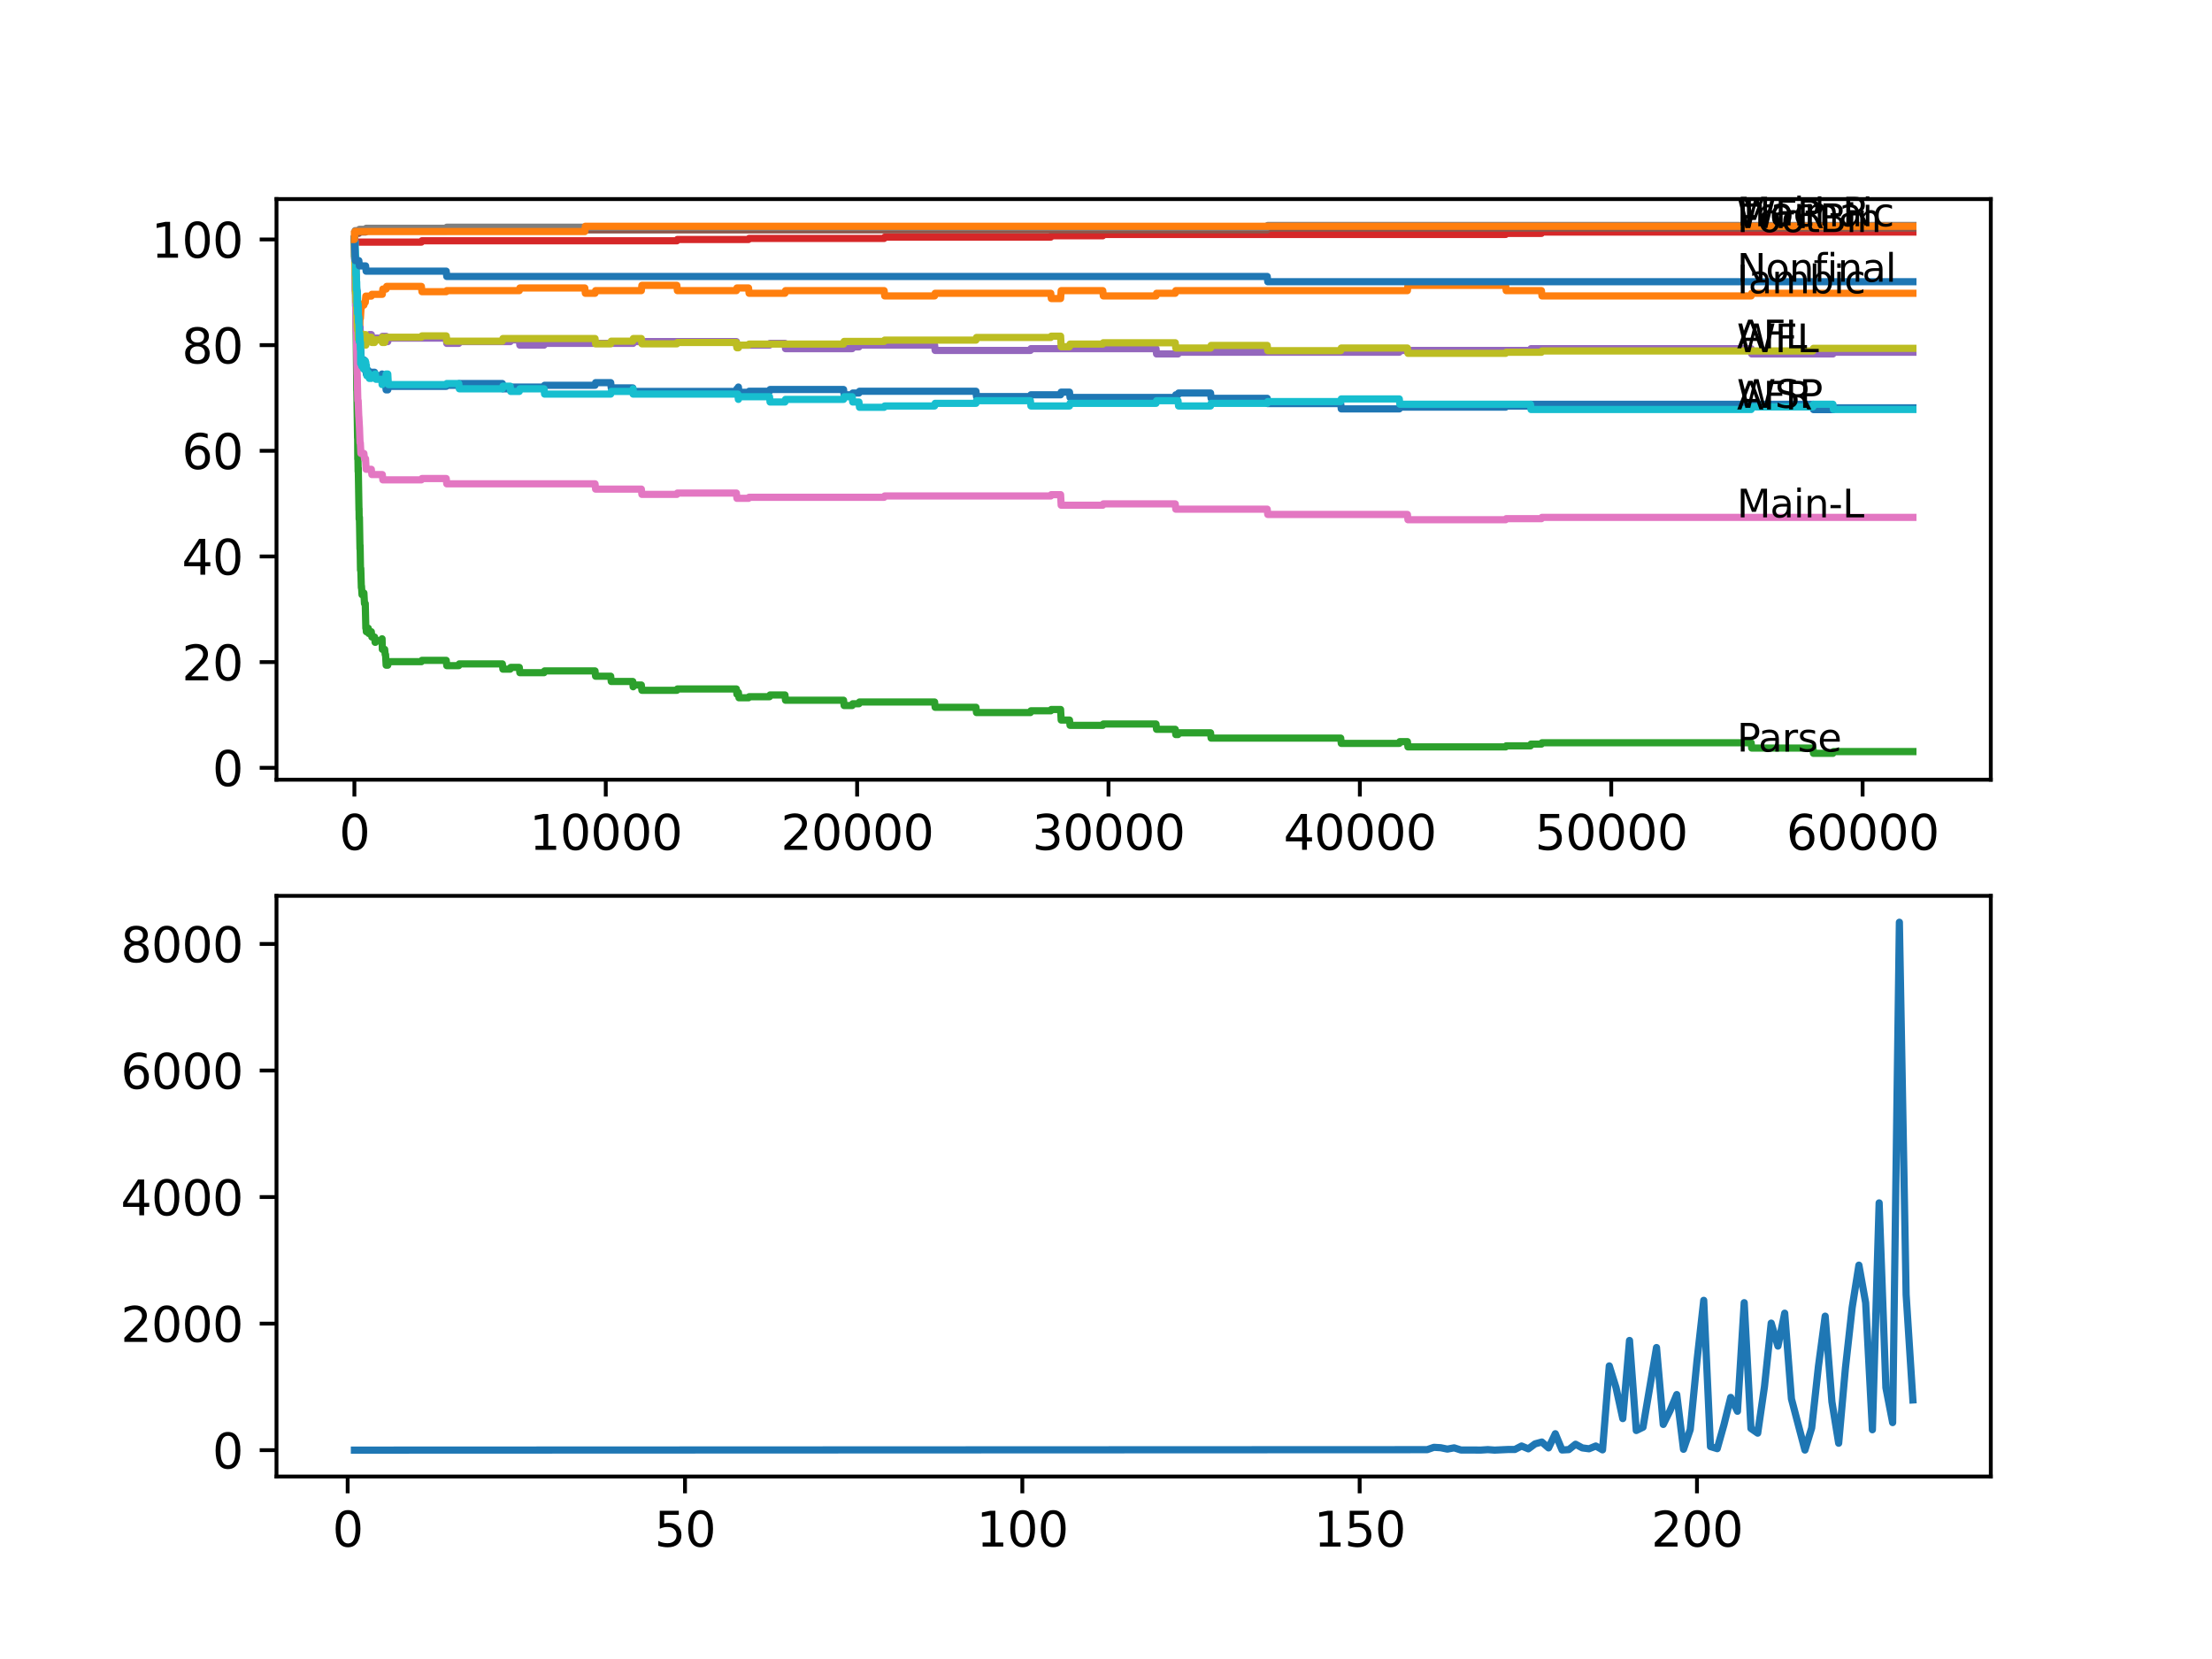 <?xml version="1.0" encoding="utf-8" standalone="no"?>
<!DOCTYPE svg PUBLIC "-//W3C//DTD SVG 1.1//EN"
  "http://www.w3.org/Graphics/SVG/1.1/DTD/svg11.dtd">
<svg xmlns:xlink="http://www.w3.org/1999/xlink" width="460.8pt" height="345.6pt" viewBox="0 0 460.8 345.6" xmlns="http://www.w3.org/2000/svg" version="1.1">
 <defs>
  <style type="text/css">*{stroke-linejoin: round; stroke-linecap: butt}</style>
 </defs>
 <g id="figure_1">
  <g id="patch_1">
   <path d="M 0 345.6 
L 460.8 345.6 
L 460.8 0 
L 0 0 
z
" style="fill: #ffffff"/>
  </g>
  <g id="axes_1">
   <g id="patch_2">
    <path d="M 57.6 162.432 
L 414.72 162.432 
L 414.72 41.472 
L 57.6 41.472 
z
" style="fill: #ffffff"/>
   </g>
   <g id="matplotlib.axis_1">
    <g id="xtick_1">
     <g id="line2d_1">
      <defs>
       <path id="m944859e244" d="M 0 0 
L 0 3.5 
" style="stroke: #000000; stroke-width: 0.8"/>
      </defs>
      <g>
       <use xlink:href="#m944859e244" x="73.827" y="162.432" style="stroke: #000000; stroke-width: 0.8"/>
      </g>
     </g>
     <g id="text_1">
      <!-- 0 -->
      <g transform="translate(70.646 177.03)scale(0.1 -0.1)">
       <defs>
        <path id="DejaVuSans-30" d="M 2034 4250 
Q 1547 4250 1301 3770 
Q 1056 3291 1056 2328 
Q 1056 1369 1301 889 
Q 1547 409 2034 409 
Q 2525 409 2770 889 
Q 3016 1369 3016 2328 
Q 3016 3291 2770 3770 
Q 2525 4250 2034 4250 
z
M 2034 4750 
Q 2819 4750 3233 4129 
Q 3647 3509 3647 2328 
Q 3647 1150 3233 529 
Q 2819 -91 2034 -91 
Q 1250 -91 836 529 
Q 422 1150 422 2328 
Q 422 3509 836 4129 
Q 1250 4750 2034 4750 
z
" transform="scale(0.016)"/>
       </defs>
       <use xlink:href="#DejaVuSans-30"/>
      </g>
     </g>
    </g>
    <g id="xtick_2">
     <g id="line2d_2">
      <g>
       <use xlink:href="#m944859e244" x="126.192" y="162.432" style="stroke: #000000; stroke-width: 0.8"/>
      </g>
     </g>
     <g id="text_2">
      <!-- 10000 -->
      <g transform="translate(110.286 177.03)scale(0.1 -0.1)">
       <defs>
        <path id="DejaVuSans-31" d="M 794 531 
L 1825 531 
L 1825 4091 
L 703 3866 
L 703 4441 
L 1819 4666 
L 2450 4666 
L 2450 531 
L 3481 531 
L 3481 0 
L 794 0 
L 794 531 
z
" transform="scale(0.016)"/>
       </defs>
       <use xlink:href="#DejaVuSans-31"/>
       <use xlink:href="#DejaVuSans-30" x="63.623"/>
       <use xlink:href="#DejaVuSans-30" x="127.246"/>
       <use xlink:href="#DejaVuSans-30" x="190.869"/>
       <use xlink:href="#DejaVuSans-30" x="254.492"/>
      </g>
     </g>
    </g>
    <g id="xtick_3">
     <g id="line2d_3">
      <g>
       <use xlink:href="#m944859e244" x="178.556" y="162.432" style="stroke: #000000; stroke-width: 0.8"/>
      </g>
     </g>
     <g id="text_3">
      <!-- 20000 -->
      <g transform="translate(162.65 177.03)scale(0.1 -0.1)">
       <defs>
        <path id="DejaVuSans-32" d="M 1228 531 
L 3431 531 
L 3431 0 
L 469 0 
L 469 531 
Q 828 903 1448 1529 
Q 2069 2156 2228 2338 
Q 2531 2678 2651 2914 
Q 2772 3150 2772 3378 
Q 2772 3750 2511 3984 
Q 2250 4219 1831 4219 
Q 1534 4219 1204 4116 
Q 875 4013 500 3803 
L 500 4441 
Q 881 4594 1212 4672 
Q 1544 4750 1819 4750 
Q 2544 4750 2975 4387 
Q 3406 4025 3406 3419 
Q 3406 3131 3298 2873 
Q 3191 2616 2906 2266 
Q 2828 2175 2409 1742 
Q 1991 1309 1228 531 
z
" transform="scale(0.016)"/>
       </defs>
       <use xlink:href="#DejaVuSans-32"/>
       <use xlink:href="#DejaVuSans-30" x="63.623"/>
       <use xlink:href="#DejaVuSans-30" x="127.246"/>
       <use xlink:href="#DejaVuSans-30" x="190.869"/>
       <use xlink:href="#DejaVuSans-30" x="254.492"/>
      </g>
     </g>
    </g>
    <g id="xtick_4">
     <g id="line2d_4">
      <g>
       <use xlink:href="#m944859e244" x="230.921" y="162.432" style="stroke: #000000; stroke-width: 0.8"/>
      </g>
     </g>
     <g id="text_4">
      <!-- 30000 -->
      <g transform="translate(215.015 177.03)scale(0.1 -0.1)">
       <defs>
        <path id="DejaVuSans-33" d="M 2597 2516 
Q 3050 2419 3304 2112 
Q 3559 1806 3559 1356 
Q 3559 666 3084 287 
Q 2609 -91 1734 -91 
Q 1441 -91 1130 -33 
Q 819 25 488 141 
L 488 750 
Q 750 597 1062 519 
Q 1375 441 1716 441 
Q 2309 441 2620 675 
Q 2931 909 2931 1356 
Q 2931 1769 2642 2001 
Q 2353 2234 1838 2234 
L 1294 2234 
L 1294 2753 
L 1863 2753 
Q 2328 2753 2575 2939 
Q 2822 3125 2822 3475 
Q 2822 3834 2567 4026 
Q 2313 4219 1838 4219 
Q 1578 4219 1281 4162 
Q 984 4106 628 3988 
L 628 4550 
Q 988 4650 1302 4700 
Q 1616 4750 1894 4750 
Q 2613 4750 3031 4423 
Q 3450 4097 3450 3541 
Q 3450 3153 3228 2886 
Q 3006 2619 2597 2516 
z
" transform="scale(0.016)"/>
       </defs>
       <use xlink:href="#DejaVuSans-33"/>
       <use xlink:href="#DejaVuSans-30" x="63.623"/>
       <use xlink:href="#DejaVuSans-30" x="127.246"/>
       <use xlink:href="#DejaVuSans-30" x="190.869"/>
       <use xlink:href="#DejaVuSans-30" x="254.492"/>
      </g>
     </g>
    </g>
    <g id="xtick_5">
     <g id="line2d_5">
      <g>
       <use xlink:href="#m944859e244" x="283.285" y="162.432" style="stroke: #000000; stroke-width: 0.8"/>
      </g>
     </g>
     <g id="text_5">
      <!-- 40000 -->
      <g transform="translate(267.379 177.03)scale(0.1 -0.1)">
       <defs>
        <path id="DejaVuSans-34" d="M 2419 4116 
L 825 1625 
L 2419 1625 
L 2419 4116 
z
M 2253 4666 
L 3047 4666 
L 3047 1625 
L 3713 1625 
L 3713 1100 
L 3047 1100 
L 3047 0 
L 2419 0 
L 2419 1100 
L 313 1100 
L 313 1709 
L 2253 4666 
z
" transform="scale(0.016)"/>
       </defs>
       <use xlink:href="#DejaVuSans-34"/>
       <use xlink:href="#DejaVuSans-30" x="63.623"/>
       <use xlink:href="#DejaVuSans-30" x="127.246"/>
       <use xlink:href="#DejaVuSans-30" x="190.869"/>
       <use xlink:href="#DejaVuSans-30" x="254.492"/>
      </g>
     </g>
    </g>
    <g id="xtick_6">
     <g id="line2d_6">
      <g>
       <use xlink:href="#m944859e244" x="335.65" y="162.432" style="stroke: #000000; stroke-width: 0.8"/>
      </g>
     </g>
     <g id="text_6">
      <!-- 50000 -->
      <g transform="translate(319.744 177.03)scale(0.1 -0.1)">
       <defs>
        <path id="DejaVuSans-35" d="M 691 4666 
L 3169 4666 
L 3169 4134 
L 1269 4134 
L 1269 2991 
Q 1406 3038 1543 3061 
Q 1681 3084 1819 3084 
Q 2600 3084 3056 2656 
Q 3513 2228 3513 1497 
Q 3513 744 3044 326 
Q 2575 -91 1722 -91 
Q 1428 -91 1123 -41 
Q 819 9 494 109 
L 494 744 
Q 775 591 1075 516 
Q 1375 441 1709 441 
Q 2250 441 2565 725 
Q 2881 1009 2881 1497 
Q 2881 1984 2565 2268 
Q 2250 2553 1709 2553 
Q 1456 2553 1204 2497 
Q 953 2441 691 2322 
L 691 4666 
z
" transform="scale(0.016)"/>
       </defs>
       <use xlink:href="#DejaVuSans-35"/>
       <use xlink:href="#DejaVuSans-30" x="63.623"/>
       <use xlink:href="#DejaVuSans-30" x="127.246"/>
       <use xlink:href="#DejaVuSans-30" x="190.869"/>
       <use xlink:href="#DejaVuSans-30" x="254.492"/>
      </g>
     </g>
    </g>
    <g id="xtick_7">
     <g id="line2d_7">
      <g>
       <use xlink:href="#m944859e244" x="388.014" y="162.432" style="stroke: #000000; stroke-width: 0.8"/>
      </g>
     </g>
     <g id="text_7">
      <!-- 60000 -->
      <g transform="translate(372.108 177.03)scale(0.1 -0.1)">
       <defs>
        <path id="DejaVuSans-36" d="M 2113 2584 
Q 1688 2584 1439 2293 
Q 1191 2003 1191 1497 
Q 1191 994 1439 701 
Q 1688 409 2113 409 
Q 2538 409 2786 701 
Q 3034 994 3034 1497 
Q 3034 2003 2786 2293 
Q 2538 2584 2113 2584 
z
M 3366 4563 
L 3366 3988 
Q 3128 4100 2886 4159 
Q 2644 4219 2406 4219 
Q 1781 4219 1451 3797 
Q 1122 3375 1075 2522 
Q 1259 2794 1537 2939 
Q 1816 3084 2150 3084 
Q 2853 3084 3261 2657 
Q 3669 2231 3669 1497 
Q 3669 778 3244 343 
Q 2819 -91 2113 -91 
Q 1303 -91 875 529 
Q 447 1150 447 2328 
Q 447 3434 972 4092 
Q 1497 4750 2381 4750 
Q 2619 4750 2861 4703 
Q 3103 4656 3366 4563 
z
" transform="scale(0.016)"/>
       </defs>
       <use xlink:href="#DejaVuSans-36"/>
       <use xlink:href="#DejaVuSans-30" x="63.623"/>
       <use xlink:href="#DejaVuSans-30" x="127.246"/>
       <use xlink:href="#DejaVuSans-30" x="190.869"/>
       <use xlink:href="#DejaVuSans-30" x="254.492"/>
      </g>
     </g>
    </g>
   </g>
   <g id="matplotlib.axis_2">
    <g id="ytick_1">
     <g id="line2d_8">
      <defs>
       <path id="m0dfe993274" d="M 0 0 
L -3.5 0 
" style="stroke: #000000; stroke-width: 0.8"/>
      </defs>
      <g>
       <use xlink:href="#m0dfe993274" x="57.6" y="159.942" style="stroke: #000000; stroke-width: 0.8"/>
      </g>
     </g>
     <g id="text_8">
      <!-- 0 -->
      <g transform="translate(44.237 163.741)scale(0.1 -0.1)">
       <use xlink:href="#DejaVuSans-30"/>
      </g>
     </g>
    </g>
    <g id="ytick_2">
     <g id="line2d_9">
      <g>
       <use xlink:href="#m0dfe993274" x="57.6" y="137.931" style="stroke: #000000; stroke-width: 0.8"/>
      </g>
     </g>
     <g id="text_9">
      <!-- 20 -->
      <g transform="translate(37.875 141.73)scale(0.1 -0.1)">
       <use xlink:href="#DejaVuSans-32"/>
       <use xlink:href="#DejaVuSans-30" x="63.623"/>
      </g>
     </g>
    </g>
    <g id="ytick_3">
     <g id="line2d_10">
      <g>
       <use xlink:href="#m0dfe993274" x="57.6" y="115.92" style="stroke: #000000; stroke-width: 0.8"/>
      </g>
     </g>
     <g id="text_10">
      <!-- 40 -->
      <g transform="translate(37.875 119.719)scale(0.1 -0.1)">
       <use xlink:href="#DejaVuSans-34"/>
       <use xlink:href="#DejaVuSans-30" x="63.623"/>
      </g>
     </g>
    </g>
    <g id="ytick_4">
     <g id="line2d_11">
      <g>
       <use xlink:href="#m0dfe993274" x="57.6" y="93.909" style="stroke: #000000; stroke-width: 0.8"/>
      </g>
     </g>
     <g id="text_11">
      <!-- 60 -->
      <g transform="translate(37.875 97.708)scale(0.1 -0.1)">
       <use xlink:href="#DejaVuSans-36"/>
       <use xlink:href="#DejaVuSans-30" x="63.623"/>
      </g>
     </g>
    </g>
    <g id="ytick_5">
     <g id="line2d_12">
      <g>
       <use xlink:href="#m0dfe993274" x="57.6" y="71.898" style="stroke: #000000; stroke-width: 0.8"/>
      </g>
     </g>
     <g id="text_12">
      <!-- 80 -->
      <g transform="translate(37.875 75.697)scale(0.1 -0.1)">
       <defs>
        <path id="DejaVuSans-38" d="M 2034 2216 
Q 1584 2216 1326 1975 
Q 1069 1734 1069 1313 
Q 1069 891 1326 650 
Q 1584 409 2034 409 
Q 2484 409 2743 651 
Q 3003 894 3003 1313 
Q 3003 1734 2745 1975 
Q 2488 2216 2034 2216 
z
M 1403 2484 
Q 997 2584 770 2862 
Q 544 3141 544 3541 
Q 544 4100 942 4425 
Q 1341 4750 2034 4750 
Q 2731 4750 3128 4425 
Q 3525 4100 3525 3541 
Q 3525 3141 3298 2862 
Q 3072 2584 2669 2484 
Q 3125 2378 3379 2068 
Q 3634 1759 3634 1313 
Q 3634 634 3220 271 
Q 2806 -91 2034 -91 
Q 1263 -91 848 271 
Q 434 634 434 1313 
Q 434 1759 690 2068 
Q 947 2378 1403 2484 
z
M 1172 3481 
Q 1172 3119 1398 2916 
Q 1625 2713 2034 2713 
Q 2441 2713 2670 2916 
Q 2900 3119 2900 3481 
Q 2900 3844 2670 4047 
Q 2441 4250 2034 4250 
Q 1625 4250 1398 4047 
Q 1172 3844 1172 3481 
z
" transform="scale(0.016)"/>
       </defs>
       <use xlink:href="#DejaVuSans-38"/>
       <use xlink:href="#DejaVuSans-30" x="63.623"/>
      </g>
     </g>
    </g>
    <g id="ytick_6">
     <g id="line2d_13">
      <g>
       <use xlink:href="#m0dfe993274" x="57.6" y="49.887" style="stroke: #000000; stroke-width: 0.8"/>
      </g>
     </g>
     <g id="text_13">
      <!-- 100 -->
      <g transform="translate(31.512 53.686)scale(0.1 -0.1)">
       <use xlink:href="#DejaVuSans-31"/>
       <use xlink:href="#DejaVuSans-30" x="63.623"/>
       <use xlink:href="#DejaVuSans-30" x="127.246"/>
      </g>
     </g>
    </g>
   </g>
   <g id="line2d_14">
    <path d="M 73.833 49.887 
L 73.843 49.52 
L 73.88 53.922 
L 73.89 53.555 
L 73.906 52.73 
L 73.943 54.747 
L 73.964 54.381 
L 74.058 57.866 
L 74.021 53.83 
L 74.084 57.132 
L 74.115 55.481 
L 74.178 58.049 
L 74.314 63.735 
L 74.32 63.735 
L 74.383 60.617 
L 74.435 62.268 
L 74.576 68.871 
L 74.597 68.871 
L 74.65 66.303 
L 74.718 68.137 
L 74.749 68.137 
L 74.775 67.496 
L 74.801 69.33 
L 74.849 67.862 
L 74.948 72.998 
L 74.98 72.631 
L 74.985 72.265 
L 75.037 73.732 
L 75.084 72.998 
L 75.095 72.998 
L 75.131 72.631 
L 75.21 74.833 
L 75.226 74.833 
L 75.252 74.466 
L 75.257 75.566 
L 75.336 74.833 
L 75.367 74.833 
L 75.482 75.933 
L 75.603 75.933 
L 75.718 75.566 
L 75.807 75.566 
L 75.896 75.016 
L 75.901 76.117 
L 75.912 76.117 
L 76.105 76.117 
L 76.116 77.217 
L 76.163 76.08 
L 76.215 76.814 
L 76.257 76.814 
L 76.315 77.914 
L 76.367 77.547 
L 76.372 77.547 
L 76.488 77.18 
L 76.718 77.18 
L 76.828 78.281 
L 76.943 77.914 
L 77.352 77.914 
L 77.467 77.547 
L 78.027 77.547 
L 78.142 78.648 
L 78.216 78.648 
L 78.331 78.281 
L 79.577 78.281 
L 79.593 77.914 
L 79.598 79.015 
L 79.677 79.015 
L 80.132 79.015 
L 80.247 80.115 
L 80.321 80.115 
L 80.436 81.216 
L 80.781 81.216 
L 80.902 80.482 
L 92.956 80.482 
L 93.071 80.262 
L 95.569 80.262 
L 95.684 79.895 
L 104.649 79.895 
L 104.764 80.996 
L 106.278 80.996 
L 106.393 80.629 
L 113.331 80.629 
L 113.446 80.262 
L 123.956 80.262 
L 124.071 79.712 
L 127.218 79.712 
L 127.334 80.812 
L 131.821 80.812 
L 131.894 81.913 
L 131.931 81.546 
L 153.401 81.546 
L 153.516 80.996 
L 153.699 80.996 
L 153.814 80.629 
L 153.825 80.629 
L 153.94 81.729 
L 155.935 81.729 
L 156.05 81.509 
L 160.302 81.509 
L 160.417 81.142 
L 175.729 81.142 
L 175.844 82.243 
L 177.525 82.243 
L 177.64 81.876 
L 178.933 81.876 
L 179.049 81.509 
L 203.309 81.509 
L 203.424 82.61 
L 214.646 82.61 
L 214.761 82.243 
L 220.94 82.243 
L 221.055 81.693 
L 222.794 81.693 
L 222.909 82.793 
L 244.824 82.793 
L 244.939 82.243 
L 245.4 82.243 
L 245.515 81.876 
L 252.181 81.876 
L 252.296 82.977 
L 263.984 82.977 
L 264.099 84.077 
L 279.295 84.077 
L 279.41 85.178 
L 291.496 85.178 
L 291.611 84.811 
L 313.652 84.811 
L 313.767 84.591 
L 318.825 84.591 
L 318.94 84.224 
L 377.667 84.224 
L 377.782 85.324 
L 381.825 85.324 
L 381.94 84.958 
L 398.487 84.958 
L 398.487 84.958 
" clip-path="url(#p098256f695)" style="fill: none; stroke: #1f77b4; stroke-width: 1.5; stroke-linecap: square"/>
   </g>
   <g id="line2d_15">
    <path d="M 73.833 48.786 
L 73.974 55.94 
L 73.995 55.94 
L 74.006 55.389 
L 74.037 60.525 
L 74.058 59.425 
L 74.168 61.809 
L 74.089 58.875 
L 74.173 61.259 
L 74.178 61.259 
L 74.273 64.928 
L 74.294 63.277 
L 74.351 62.726 
L 74.362 64.928 
L 74.398 63.827 
L 74.409 63.827 
L 74.461 62.176 
L 74.498 64.928 
L 74.534 64.01 
L 74.613 66.762 
L 74.634 66.762 
L 74.665 66.212 
L 74.644 67.312 
L 74.744 66.762 
L 74.754 66.762 
L 74.781 65.386 
L 74.843 67.771 
L 74.849 67.771 
L 74.88 68.871 
L 74.953 67.771 
L 74.99 66.12 
L 75.069 66.303 
L 75.084 66.303 
L 75.215 64.102 
L 75.304 64.102 
L 75.419 63.552 
L 75.807 63.552 
L 75.922 63.002 
L 76.09 63.002 
L 76.21 61.681 
L 77.352 61.681 
L 77.467 61.314 
L 79.64 61.314 
L 79.755 60.214 
L 80.436 60.214 
L 80.551 59.663 
L 87.783 59.663 
L 87.898 60.764 
L 92.956 60.764 
L 93.071 60.544 
L 108.179 60.544 
L 108.294 59.993 
L 121.825 59.993 
L 121.94 61.094 
L 123.956 61.094 
L 124.071 60.544 
L 133.602 60.544 
L 133.717 59.443 
L 141.001 59.443 
L 141.116 60.544 
L 153.401 60.544 
L 153.516 59.993 
L 155.935 59.993 
L 156.05 61.094 
L 163.523 61.094 
L 163.638 60.544 
L 184.18 60.544 
L 184.296 61.644 
L 194.695 61.644 
L 194.81 61.094 
L 218.893 61.094 
L 219.008 62.195 
L 220.94 62.195 
L 221.066 60.544 
L 229.727 60.544 
L 229.842 61.644 
L 240.818 61.644 
L 240.933 61.094 
L 244.824 61.094 
L 244.939 60.544 
L 293.188 60.544 
L 293.303 59.443 
L 313.652 59.443 
L 313.767 60.544 
L 321.108 60.544 
L 321.223 61.644 
L 364.796 61.644 
L 364.911 61.094 
L 398.487 61.094 
L 398.487 61.094 
" clip-path="url(#p098256f695)" style="fill: none; stroke: #ff7f0e; stroke-width: 1.5; stroke-linecap: square"/>
   </g>
   <g id="line2d_16">
    <path d="M 73.833 50.987 
L 73.843 50.62 
L 73.864 53.372 
L 73.906 53.005 
L 74.053 61.167 
L 74.058 61.167 
L 74.074 60.434 
L 74.089 63.735 
L 74.136 63.368 
L 74.325 81.344 
L 74.33 80.977 
L 74.335 80.977 
L 74.487 91.249 
L 74.493 90.882 
L 74.503 90.149 
L 74.534 95.651 
L 74.55 95.651 
L 74.566 95.284 
L 74.608 98.219 
L 74.634 97.486 
L 74.781 106.29 
L 74.796 105.923 
L 74.817 108.124 
L 74.87 107.757 
L 74.875 107.757 
L 74.99 114.361 
L 75.011 113.627 
L 75.016 113.627 
L 75.1 118.763 
L 75.147 118.396 
L 75.158 118.396 
L 75.278 122.431 
L 75.283 122.065 
L 75.304 122.065 
L 75.419 123.899 
L 75.603 123.899 
L 75.718 123.532 
L 75.807 123.532 
L 75.927 125.733 
L 76.09 125.733 
L 76.21 130.869 
L 76.221 130.502 
L 76.257 130.502 
L 76.315 131.603 
L 76.367 131.236 
L 76.372 131.236 
L 76.488 130.869 
L 76.718 130.869 
L 76.828 131.97 
L 76.943 131.603 
L 77.352 131.603 
L 77.467 132.703 
L 78.027 132.703 
L 78.142 133.804 
L 78.216 133.804 
L 78.331 133.437 
L 79.577 133.437 
L 79.593 133.07 
L 79.645 135.271 
L 79.661 135.271 
L 80.132 135.271 
L 80.247 136.372 
L 80.321 136.372 
L 80.441 138.573 
L 80.781 138.573 
L 80.902 137.839 
L 87.783 137.839 
L 87.898 137.564 
L 92.956 137.564 
L 93.071 138.665 
L 95.569 138.665 
L 95.684 138.298 
L 104.649 138.298 
L 104.764 139.398 
L 106.278 139.398 
L 106.393 139.031 
L 108.179 139.031 
L 108.294 140.132 
L 113.331 140.132 
L 113.446 139.765 
L 123.956 139.765 
L 124.071 140.866 
L 127.218 140.866 
L 127.334 141.966 
L 131.821 141.966 
L 131.894 143.067 
L 131.931 142.7 
L 133.602 142.7 
L 133.717 143.801 
L 141.001 143.801 
L 141.116 143.525 
L 153.401 143.525 
L 153.516 144.626 
L 153.699 144.626 
L 153.814 144.259 
L 153.825 144.259 
L 153.94 145.36 
L 155.935 145.36 
L 156.05 145.14 
L 160.302 145.14 
L 160.417 144.773 
L 163.523 144.773 
L 163.638 145.873 
L 175.729 145.873 
L 175.844 146.974 
L 177.525 146.974 
L 177.64 146.607 
L 178.933 146.607 
L 179.049 146.24 
L 194.695 146.24 
L 194.81 147.341 
L 203.309 147.341 
L 203.424 148.441 
L 214.646 148.441 
L 214.761 148.074 
L 218.893 148.074 
L 219.008 147.799 
L 220.94 147.799 
L 221.061 150 
L 222.794 150 
L 222.909 151.101 
L 229.727 151.101 
L 229.842 150.826 
L 240.818 150.826 
L 240.933 151.926 
L 244.824 151.926 
L 244.939 153.027 
L 245.4 153.027 
L 245.515 152.66 
L 252.181 152.66 
L 252.296 153.761 
L 279.295 153.761 
L 279.41 154.861 
L 291.496 154.861 
L 291.611 154.494 
L 293.188 154.494 
L 293.303 155.595 
L 313.652 155.595 
L 313.767 155.375 
L 318.825 155.375 
L 318.94 155.008 
L 321.108 155.008 
L 321.223 154.733 
L 364.796 154.733 
L 364.911 155.833 
L 377.667 155.833 
L 377.782 156.934 
L 381.825 156.934 
L 381.94 156.567 
L 398.487 156.567 
L 398.487 156.567 
" clip-path="url(#p098256f695)" style="fill: none; stroke: #2ca02c; stroke-width: 1.5; stroke-linecap: square"/>
   </g>
   <g id="line2d_17">
    <path d="M 73.833 49.887 
L 73.848 49.887 
L 73.875 50.987 
L 73.958 50.712 
L 73.969 50.712 
L 74.084 50.437 
L 87.783 50.437 
L 87.898 50.162 
L 141.001 50.162 
L 141.116 49.887 
L 155.935 49.887 
L 156.05 49.667 
L 184.18 49.667 
L 184.296 49.391 
L 218.893 49.391 
L 219.008 49.116 
L 229.727 49.116 
L 229.842 48.841 
L 313.652 48.841 
L 313.767 48.621 
L 321.108 48.621 
L 321.223 48.346 
L 398.487 48.346 
L 398.487 48.346 
" clip-path="url(#p098256f695)" style="fill: none; stroke: #d62728; stroke-width: 1.5; stroke-linecap: square"/>
   </g>
   <g id="line2d_18">
    <path d="M 73.833 49.887 
L 73.843 49.52 
L 73.896 52.455 
L 73.906 52.455 
L 73.911 52.455 
L 73.922 51.721 
L 73.969 54.656 
L 73.99 54.656 
L 74.006 54.656 
L 74.021 53.555 
L 74.084 56.857 
L 74.095 56.857 
L 74.142 55.389 
L 74.152 57.591 
L 74.184 57.224 
L 74.304 60.525 
L 74.32 60.158 
L 74.346 63.093 
L 74.388 61.993 
L 74.487 64.561 
L 74.503 63.46 
L 74.513 63.46 
L 74.608 64.928 
L 74.623 64.194 
L 74.639 64.194 
L 74.644 63.827 
L 74.707 66.762 
L 74.712 66.762 
L 74.749 66.762 
L 74.76 66.395 
L 74.801 69.33 
L 74.812 69.33 
L 74.822 70.43 
L 74.906 68.596 
L 74.917 68.596 
L 74.948 68.596 
L 75.016 68.229 
L 74.964 69.33 
L 75.053 68.963 
L 75.063 68.963 
L 75.1 71.164 
L 75.173 69.697 
L 75.21 69.697 
L 75.325 71.164 
L 75.44 70.797 
L 75.603 70.797 
L 75.718 70.43 
L 76.09 70.43 
L 76.116 71.531 
L 76.2 71.164 
L 76.21 71.164 
L 76.331 70.43 
L 76.372 70.43 
L 76.488 70.063 
L 76.828 70.063 
L 76.943 69.697 
L 77.352 69.697 
L 77.467 70.797 
L 78.216 70.797 
L 78.331 70.43 
L 79.577 70.43 
L 79.692 70.063 
L 80.436 70.063 
L 80.551 71.164 
L 80.781 71.164 
L 80.902 70.43 
L 92.956 70.43 
L 93.071 71.531 
L 95.569 71.531 
L 95.684 71.164 
L 106.278 71.164 
L 106.393 70.797 
L 108.179 70.797 
L 108.294 71.898 
L 113.331 71.898 
L 113.446 71.531 
L 131.894 71.531 
L 132.01 71.164 
L 153.401 71.164 
L 153.516 72.265 
L 153.699 72.265 
L 153.814 71.898 
L 160.302 71.898 
L 160.417 71.531 
L 163.523 71.531 
L 163.638 72.631 
L 177.525 72.631 
L 177.64 72.265 
L 178.933 72.265 
L 179.049 71.898 
L 194.695 71.898 
L 194.81 72.998 
L 214.646 72.998 
L 214.761 72.631 
L 240.818 72.631 
L 240.933 73.732 
L 245.4 73.732 
L 245.515 73.365 
L 291.496 73.365 
L 291.611 72.998 
L 318.825 72.998 
L 318.94 72.631 
L 364.796 72.631 
L 364.911 73.732 
L 381.825 73.732 
L 381.94 73.365 
L 398.487 73.365 
L 398.487 73.365 
" clip-path="url(#p098256f695)" style="fill: none; stroke: #9467bd; stroke-width: 1.5; stroke-linecap: square"/>
   </g>
   <g id="line2d_19">
    <path d="M 73.833 49.887 
L 73.864 49.887 
L 73.99 48.603 
L 74.754 48.603 
L 74.87 48.328 
L 76.158 48.328 
L 76.273 48.107 
L 92.956 48.107 
L 93.071 47.887 
L 263.984 47.887 
L 264.099 47.52 
L 398.487 47.52 
L 398.487 47.52 
" clip-path="url(#p098256f695)" style="fill: none; stroke: #8c564b; stroke-width: 1.5; stroke-linecap: square"/>
   </g>
   <g id="line2d_20">
    <path d="M 73.833 50.987 
L 73.848 50.987 
L 74 60.342 
L 74.037 60.342 
L 74.189 69.146 
L 74.241 69.146 
L 74.393 77.951 
L 74.409 77.951 
L 74.545 83.454 
L 74.613 83.454 
L 74.739 86.755 
L 74.754 86.755 
L 74.875 88.956 
L 74.88 88.956 
L 75.006 92.258 
L 75.063 92.258 
L 75.184 94.459 
L 75.807 94.459 
L 75.922 95.56 
L 76.147 95.56 
L 76.268 97.761 
L 77.352 97.761 
L 77.467 98.861 
L 79.64 98.861 
L 79.755 99.962 
L 87.783 99.962 
L 87.898 99.687 
L 92.956 99.687 
L 93.071 100.787 
L 123.956 100.787 
L 124.071 101.888 
L 133.602 101.888 
L 133.717 102.988 
L 141.001 102.988 
L 141.116 102.713 
L 153.401 102.713 
L 153.516 103.814 
L 155.935 103.814 
L 156.05 103.594 
L 184.18 103.594 
L 184.296 103.319 
L 218.893 103.319 
L 219.008 103.043 
L 220.94 103.043 
L 221.061 105.244 
L 229.727 105.244 
L 229.842 104.969 
L 244.824 104.969 
L 244.939 106.07 
L 263.984 106.07 
L 264.099 107.17 
L 293.188 107.17 
L 293.303 108.271 
L 313.652 108.271 
L 313.767 108.051 
L 321.108 108.051 
L 321.223 107.776 
L 398.487 107.776 
L 398.487 107.776 
" clip-path="url(#p098256f695)" style="fill: none; stroke: #e377c2; stroke-width: 1.5; stroke-linecap: square"/>
   </g>
   <g id="line2d_21">
    <path d="M 73.833 49.887 
L 73.848 49.887 
L 73.974 48.052 
L 74.754 48.052 
L 74.87 47.777 
L 76.158 47.777 
L 76.273 47.557 
L 92.956 47.557 
L 93.071 47.337 
L 263.984 47.337 
L 264.099 46.97 
L 398.487 46.97 
L 398.487 46.97 
" clip-path="url(#p098256f695)" style="fill: none; stroke: #7f7f7f; stroke-width: 1.5; stroke-linecap: square"/>
   </g>
   <g id="line2d_22">
    <path d="M 73.833 50.987 
L 73.843 50.987 
L 73.864 50.62 
L 73.901 53.647 
L 73.911 53.28 
L 74.021 58.141 
L 74.037 57.224 
L 74.047 57.224 
L 74.063 56.673 
L 74.105 61.076 
L 74.121 60.709 
L 74.126 60.709 
L 74.173 62.91 
L 74.236 60.525 
L 74.241 59.975 
L 74.299 64.377 
L 74.314 63.827 
L 74.32 63.827 
L 74.435 68.229 
L 74.445 67.679 
L 74.472 67.129 
L 74.493 68.779 
L 74.545 68.413 
L 74.566 68.413 
L 74.613 67.312 
L 74.65 70.614 
L 74.66 70.063 
L 74.671 70.063 
L 74.754 69.513 
L 74.76 70.614 
L 74.781 70.063 
L 74.796 70.063 
L 74.88 69.146 
L 74.849 70.797 
L 74.901 70.247 
L 74.911 70.247 
L 74.948 69.146 
L 74.959 71.347 
L 75.016 70.797 
L 75.032 70.797 
L 75.069 71.347 
L 75.147 70.247 
L 75.158 70.247 
L 75.168 71.347 
L 75.268 70.247 
L 75.367 70.247 
L 75.482 69.697 
L 75.807 69.697 
L 75.896 70.797 
L 75.917 70.247 
L 76.105 70.247 
L 76.147 69.697 
L 76.163 71.898 
L 76.2 71.898 
L 76.205 71.898 
L 76.325 70.797 
L 76.718 70.797 
L 76.833 70.247 
L 77.352 70.247 
L 77.467 71.347 
L 78.027 71.347 
L 78.142 70.797 
L 79.593 70.797 
L 79.64 70.247 
L 79.645 71.347 
L 79.698 71.347 
L 80.132 71.347 
L 80.247 70.797 
L 80.321 70.797 
L 80.436 70.247 
L 87.783 70.247 
L 87.898 69.972 
L 92.956 69.972 
L 93.071 71.072 
L 104.649 71.072 
L 104.764 70.522 
L 123.956 70.522 
L 124.071 71.623 
L 127.218 71.623 
L 127.334 71.072 
L 131.821 71.072 
L 131.936 70.522 
L 133.602 70.522 
L 133.717 71.623 
L 141.001 71.623 
L 141.116 71.347 
L 153.401 71.347 
L 153.516 72.448 
L 153.825 72.448 
L 153.94 71.898 
L 155.935 71.898 
L 156.05 71.678 
L 175.729 71.678 
L 175.844 71.127 
L 184.18 71.127 
L 184.296 70.852 
L 203.309 70.852 
L 203.424 70.302 
L 218.893 70.302 
L 219.008 70.027 
L 220.94 70.027 
L 221.061 72.228 
L 222.794 72.228 
L 222.909 71.678 
L 229.727 71.678 
L 229.842 71.402 
L 244.824 71.402 
L 244.939 72.503 
L 252.181 72.503 
L 252.296 71.953 
L 263.984 71.953 
L 264.099 73.053 
L 279.295 73.053 
L 279.41 72.503 
L 293.188 72.503 
L 293.303 73.604 
L 313.652 73.604 
L 313.767 73.383 
L 321.108 73.383 
L 321.223 73.108 
L 377.667 73.108 
L 377.782 72.558 
L 398.487 72.558 
L 398.487 72.558 
" clip-path="url(#p098256f695)" style="fill: none; stroke: #bcbd22; stroke-width: 1.5; stroke-linecap: square"/>
   </g>
   <g id="line2d_23">
    <path d="M 73.833 49.887 
L 73.922 52.271 
L 73.948 50.895 
L 73.958 50.895 
L 74.074 54.289 
L 73.985 50.254 
L 74.079 53.739 
L 74.095 53.188 
L 74.131 57.224 
L 74.157 56.123 
L 74.257 60.342 
L 74.194 55.94 
L 74.283 59.241 
L 74.304 58.691 
L 74.362 61.442 
L 74.367 61.442 
L 74.383 63.644 
L 74.451 60.892 
L 74.482 62.543 
L 74.487 61.993 
L 74.503 65.294 
L 74.582 63.277 
L 74.597 63.277 
L 74.671 67.129 
L 74.718 66.028 
L 74.749 66.028 
L 74.849 71.164 
L 74.875 70.063 
L 74.948 69.513 
L 74.906 70.614 
L 74.98 70.063 
L 75.063 72.815 
L 75.095 71.898 
L 75.1 71.347 
L 75.131 75.75 
L 75.178 74.649 
L 75.21 74.649 
L 75.226 74.099 
L 75.283 75.75 
L 75.315 75.199 
L 75.325 75.199 
L 75.367 76.3 
L 75.435 75.75 
L 75.603 75.75 
L 75.718 76.85 
L 75.896 76.85 
L 76.011 76.3 
L 76.09 76.3 
L 76.116 75.199 
L 76.2 76.08 
L 76.205 76.08 
L 76.21 75.53 
L 76.215 76.63 
L 76.315 76.08 
L 76.435 78.281 
L 76.718 78.281 
L 76.828 77.731 
L 76.943 78.831 
L 77.352 78.831 
L 77.467 78.464 
L 78.027 78.464 
L 78.142 77.914 
L 78.216 77.914 
L 78.331 79.015 
L 79.577 79.015 
L 79.593 80.115 
L 79.687 79.565 
L 80.132 79.565 
L 80.247 79.015 
L 80.321 79.015 
L 80.441 77.914 
L 80.781 77.914 
L 80.902 80.115 
L 92.956 80.115 
L 93.071 79.895 
L 95.569 79.895 
L 95.684 80.996 
L 104.649 80.996 
L 104.764 80.445 
L 106.278 80.445 
L 106.393 81.546 
L 108.179 81.546 
L 108.294 80.996 
L 113.331 80.996 
L 113.446 82.096 
L 127.218 82.096 
L 127.334 81.546 
L 131.821 81.546 
L 131.894 80.996 
L 131.9 82.096 
L 131.926 82.096 
L 153.699 82.096 
L 153.814 83.197 
L 153.825 83.197 
L 153.94 82.646 
L 160.302 82.646 
L 160.417 83.747 
L 163.523 83.747 
L 163.638 83.197 
L 175.729 83.197 
L 175.844 82.646 
L 177.525 82.646 
L 177.64 83.747 
L 178.933 83.747 
L 179.049 84.848 
L 184.18 84.848 
L 184.296 84.572 
L 194.695 84.572 
L 194.81 84.022 
L 203.309 84.022 
L 203.424 83.472 
L 214.646 83.472 
L 214.761 84.572 
L 222.794 84.572 
L 222.909 84.022 
L 240.818 84.022 
L 240.933 83.472 
L 245.4 83.472 
L 245.515 84.572 
L 252.181 84.572 
L 252.296 84.022 
L 263.984 84.022 
L 264.099 83.655 
L 279.295 83.655 
L 279.41 83.105 
L 291.496 83.105 
L 291.611 84.206 
L 318.825 84.206 
L 318.94 85.306 
L 364.796 85.306 
L 364.911 84.756 
L 377.667 84.756 
L 377.782 84.206 
L 381.825 84.206 
L 381.94 85.306 
L 398.487 85.306 
L 398.487 85.306 
" clip-path="url(#p098256f695)" style="fill: none; stroke: #17becf; stroke-width: 1.5; stroke-linecap: square"/>
   </g>
   <g id="line2d_24">
    <path d="M 73.833 49.887 
L 73.864 49.887 
L 73.995 54.289 
L 74.754 54.289 
L 74.87 55.389 
L 76.158 55.389 
L 76.273 56.49 
L 92.956 56.49 
L 93.071 57.591 
L 263.984 57.591 
L 264.099 58.691 
L 398.487 58.691 
L 398.487 58.691 
" clip-path="url(#p098256f695)" style="fill: none; stroke: #1f77b4; stroke-width: 1.5; stroke-linecap: square"/>
   </g>
   <g id="line2d_25">
    <path d="M 73.833 49.887 
L 73.838 49.887 
L 73.953 48.236 
L 121.825 48.236 
L 121.94 47.135 
L 398.487 47.135 
L 398.487 47.135 
" clip-path="url(#p098256f695)" style="fill: none; stroke: #ff7f0e; stroke-width: 1.5; stroke-linecap: square"/>
   </g>
   <g id="patch_3">
    <path d="M 57.6 162.432 
L 57.6 41.472 
" style="fill: none; stroke: #000000; stroke-width: 0.8; stroke-linejoin: miter; stroke-linecap: square"/>
   </g>
   <g id="patch_4">
    <path d="M 414.72 162.432 
L 414.72 41.472 
" style="fill: none; stroke: #000000; stroke-width: 0.8; stroke-linejoin: miter; stroke-linecap: square"/>
   </g>
   <g id="patch_5">
    <path d="M 57.6 162.432 
L 414.72 162.432 
" style="fill: none; stroke: #000000; stroke-width: 0.8; stroke-linejoin: miter; stroke-linecap: square"/>
   </g>
   <g id="patch_6">
    <path d="M 57.6 41.472 
L 414.72 41.472 
" style="fill: none; stroke: #000000; stroke-width: 0.8; stroke-linejoin: miter; stroke-linecap: square"/>
   </g>
   <g id="text_14">
    <!-- WSP -->
    <g transform="translate(361.832 84.958)scale(0.08 -0.08)">
     <defs>
      <path id="DejaVuSans-57" d="M 213 4666 
L 850 4666 
L 1831 722 
L 2809 4666 
L 3519 4666 
L 4500 722 
L 5478 4666 
L 6119 4666 
L 4947 0 
L 4153 0 
L 3169 4050 
L 2175 0 
L 1381 0 
L 213 4666 
z
" transform="scale(0.016)"/>
      <path id="DejaVuSans-53" d="M 3425 4513 
L 3425 3897 
Q 3066 4069 2747 4153 
Q 2428 4238 2131 4238 
Q 1616 4238 1336 4038 
Q 1056 3838 1056 3469 
Q 1056 3159 1242 3001 
Q 1428 2844 1947 2747 
L 2328 2669 
Q 3034 2534 3370 2195 
Q 3706 1856 3706 1288 
Q 3706 609 3251 259 
Q 2797 -91 1919 -91 
Q 1588 -91 1214 -16 
Q 841 59 441 206 
L 441 856 
Q 825 641 1194 531 
Q 1563 422 1919 422 
Q 2459 422 2753 634 
Q 3047 847 3047 1241 
Q 3047 1584 2836 1778 
Q 2625 1972 2144 2069 
L 1759 2144 
Q 1053 2284 737 2584 
Q 422 2884 422 3419 
Q 422 4038 858 4394 
Q 1294 4750 2059 4750 
Q 2388 4750 2728 4690 
Q 3069 4631 3425 4513 
z
" transform="scale(0.016)"/>
      <path id="DejaVuSans-50" d="M 1259 4147 
L 1259 2394 
L 2053 2394 
Q 2494 2394 2734 2622 
Q 2975 2850 2975 3272 
Q 2975 3691 2734 3919 
Q 2494 4147 2053 4147 
L 1259 4147 
z
M 628 4666 
L 2053 4666 
Q 2838 4666 3239 4311 
Q 3641 3956 3641 3272 
Q 3641 2581 3239 2228 
Q 2838 1875 2053 1875 
L 1259 1875 
L 1259 0 
L 628 0 
L 628 4666 
z
" transform="scale(0.016)"/>
     </defs>
     <use xlink:href="#DejaVuSans-57"/>
     <use xlink:href="#DejaVuSans-53" x="98.877"/>
     <use xlink:href="#DejaVuSans-50" x="162.354"/>
    </g>
   </g>
   <g id="text_15">
    <!-- Iambic -->
    <g transform="translate(361.832 61.094)scale(0.08 -0.08)">
     <defs>
      <path id="DejaVuSans-49" d="M 628 4666 
L 1259 4666 
L 1259 0 
L 628 0 
L 628 4666 
z
" transform="scale(0.016)"/>
      <path id="DejaVuSans-61" d="M 2194 1759 
Q 1497 1759 1228 1600 
Q 959 1441 959 1056 
Q 959 750 1161 570 
Q 1363 391 1709 391 
Q 2188 391 2477 730 
Q 2766 1069 2766 1631 
L 2766 1759 
L 2194 1759 
z
M 3341 1997 
L 3341 0 
L 2766 0 
L 2766 531 
Q 2569 213 2275 61 
Q 1981 -91 1556 -91 
Q 1019 -91 701 211 
Q 384 513 384 1019 
Q 384 1609 779 1909 
Q 1175 2209 1959 2209 
L 2766 2209 
L 2766 2266 
Q 2766 2663 2505 2880 
Q 2244 3097 1772 3097 
Q 1472 3097 1187 3025 
Q 903 2953 641 2809 
L 641 3341 
Q 956 3463 1253 3523 
Q 1550 3584 1831 3584 
Q 2591 3584 2966 3190 
Q 3341 2797 3341 1997 
z
" transform="scale(0.016)"/>
      <path id="DejaVuSans-6d" d="M 3328 2828 
Q 3544 3216 3844 3400 
Q 4144 3584 4550 3584 
Q 5097 3584 5394 3201 
Q 5691 2819 5691 2113 
L 5691 0 
L 5113 0 
L 5113 2094 
Q 5113 2597 4934 2840 
Q 4756 3084 4391 3084 
Q 3944 3084 3684 2787 
Q 3425 2491 3425 1978 
L 3425 0 
L 2847 0 
L 2847 2094 
Q 2847 2600 2669 2842 
Q 2491 3084 2119 3084 
Q 1678 3084 1418 2786 
Q 1159 2488 1159 1978 
L 1159 0 
L 581 0 
L 581 3500 
L 1159 3500 
L 1159 2956 
Q 1356 3278 1631 3431 
Q 1906 3584 2284 3584 
Q 2666 3584 2933 3390 
Q 3200 3197 3328 2828 
z
" transform="scale(0.016)"/>
      <path id="DejaVuSans-62" d="M 3116 1747 
Q 3116 2381 2855 2742 
Q 2594 3103 2138 3103 
Q 1681 3103 1420 2742 
Q 1159 2381 1159 1747 
Q 1159 1113 1420 752 
Q 1681 391 2138 391 
Q 2594 391 2855 752 
Q 3116 1113 3116 1747 
z
M 1159 2969 
Q 1341 3281 1617 3432 
Q 1894 3584 2278 3584 
Q 2916 3584 3314 3078 
Q 3713 2572 3713 1747 
Q 3713 922 3314 415 
Q 2916 -91 2278 -91 
Q 1894 -91 1617 61 
Q 1341 213 1159 525 
L 1159 0 
L 581 0 
L 581 4863 
L 1159 4863 
L 1159 2969 
z
" transform="scale(0.016)"/>
      <path id="DejaVuSans-69" d="M 603 3500 
L 1178 3500 
L 1178 0 
L 603 0 
L 603 3500 
z
M 603 4863 
L 1178 4863 
L 1178 4134 
L 603 4134 
L 603 4863 
z
" transform="scale(0.016)"/>
      <path id="DejaVuSans-63" d="M 3122 3366 
L 3122 2828 
Q 2878 2963 2633 3030 
Q 2388 3097 2138 3097 
Q 1578 3097 1268 2742 
Q 959 2388 959 1747 
Q 959 1106 1268 751 
Q 1578 397 2138 397 
Q 2388 397 2633 464 
Q 2878 531 3122 666 
L 3122 134 
Q 2881 22 2623 -34 
Q 2366 -91 2075 -91 
Q 1284 -91 818 406 
Q 353 903 353 1747 
Q 353 2603 823 3093 
Q 1294 3584 2113 3584 
Q 2378 3584 2631 3529 
Q 2884 3475 3122 3366 
z
" transform="scale(0.016)"/>
     </defs>
     <use xlink:href="#DejaVuSans-49"/>
     <use xlink:href="#DejaVuSans-61" x="29.492"/>
     <use xlink:href="#DejaVuSans-6d" x="90.771"/>
     <use xlink:href="#DejaVuSans-62" x="188.184"/>
     <use xlink:href="#DejaVuSans-69" x="251.66"/>
     <use xlink:href="#DejaVuSans-63" x="279.443"/>
    </g>
   </g>
   <g id="text_16">
    <!-- Parse -->
    <g transform="translate(361.832 156.567)scale(0.08 -0.08)">
     <defs>
      <path id="DejaVuSans-72" d="M 2631 2963 
Q 2534 3019 2420 3045 
Q 2306 3072 2169 3072 
Q 1681 3072 1420 2755 
Q 1159 2438 1159 1844 
L 1159 0 
L 581 0 
L 581 3500 
L 1159 3500 
L 1159 2956 
Q 1341 3275 1631 3429 
Q 1922 3584 2338 3584 
Q 2397 3584 2469 3576 
Q 2541 3569 2628 3553 
L 2631 2963 
z
" transform="scale(0.016)"/>
      <path id="DejaVuSans-73" d="M 2834 3397 
L 2834 2853 
Q 2591 2978 2328 3040 
Q 2066 3103 1784 3103 
Q 1356 3103 1142 2972 
Q 928 2841 928 2578 
Q 928 2378 1081 2264 
Q 1234 2150 1697 2047 
L 1894 2003 
Q 2506 1872 2764 1633 
Q 3022 1394 3022 966 
Q 3022 478 2636 193 
Q 2250 -91 1575 -91 
Q 1294 -91 989 -36 
Q 684 19 347 128 
L 347 722 
Q 666 556 975 473 
Q 1284 391 1588 391 
Q 1994 391 2212 530 
Q 2431 669 2431 922 
Q 2431 1156 2273 1281 
Q 2116 1406 1581 1522 
L 1381 1569 
Q 847 1681 609 1914 
Q 372 2147 372 2553 
Q 372 3047 722 3315 
Q 1072 3584 1716 3584 
Q 2034 3584 2315 3537 
Q 2597 3491 2834 3397 
z
" transform="scale(0.016)"/>
      <path id="DejaVuSans-65" d="M 3597 1894 
L 3597 1613 
L 953 1613 
Q 991 1019 1311 708 
Q 1631 397 2203 397 
Q 2534 397 2845 478 
Q 3156 559 3463 722 
L 3463 178 
Q 3153 47 2828 -22 
Q 2503 -91 2169 -91 
Q 1331 -91 842 396 
Q 353 884 353 1716 
Q 353 2575 817 3079 
Q 1281 3584 2069 3584 
Q 2775 3584 3186 3129 
Q 3597 2675 3597 1894 
z
M 3022 2063 
Q 3016 2534 2758 2815 
Q 2500 3097 2075 3097 
Q 1594 3097 1305 2825 
Q 1016 2553 972 2059 
L 3022 2063 
z
" transform="scale(0.016)"/>
     </defs>
     <use xlink:href="#DejaVuSans-50"/>
     <use xlink:href="#DejaVuSans-61" x="55.803"/>
     <use xlink:href="#DejaVuSans-72" x="117.082"/>
     <use xlink:href="#DejaVuSans-73" x="158.195"/>
     <use xlink:href="#DejaVuSans-65" x="210.295"/>
    </g>
   </g>
   <g id="text_17">
    <!-- FootBin -->
    <g transform="translate(361.832 48.346)scale(0.08 -0.08)">
     <defs>
      <path id="DejaVuSans-46" d="M 628 4666 
L 3309 4666 
L 3309 4134 
L 1259 4134 
L 1259 2759 
L 3109 2759 
L 3109 2228 
L 1259 2228 
L 1259 0 
L 628 0 
L 628 4666 
z
" transform="scale(0.016)"/>
      <path id="DejaVuSans-6f" d="M 1959 3097 
Q 1497 3097 1228 2736 
Q 959 2375 959 1747 
Q 959 1119 1226 758 
Q 1494 397 1959 397 
Q 2419 397 2687 759 
Q 2956 1122 2956 1747 
Q 2956 2369 2687 2733 
Q 2419 3097 1959 3097 
z
M 1959 3584 
Q 2709 3584 3137 3096 
Q 3566 2609 3566 1747 
Q 3566 888 3137 398 
Q 2709 -91 1959 -91 
Q 1206 -91 779 398 
Q 353 888 353 1747 
Q 353 2609 779 3096 
Q 1206 3584 1959 3584 
z
" transform="scale(0.016)"/>
      <path id="DejaVuSans-74" d="M 1172 4494 
L 1172 3500 
L 2356 3500 
L 2356 3053 
L 1172 3053 
L 1172 1153 
Q 1172 725 1289 603 
Q 1406 481 1766 481 
L 2356 481 
L 2356 0 
L 1766 0 
Q 1100 0 847 248 
Q 594 497 594 1153 
L 594 3053 
L 172 3053 
L 172 3500 
L 594 3500 
L 594 4494 
L 1172 4494 
z
" transform="scale(0.016)"/>
      <path id="DejaVuSans-42" d="M 1259 2228 
L 1259 519 
L 2272 519 
Q 2781 519 3026 730 
Q 3272 941 3272 1375 
Q 3272 1813 3026 2020 
Q 2781 2228 2272 2228 
L 1259 2228 
z
M 1259 4147 
L 1259 2741 
L 2194 2741 
Q 2656 2741 2882 2914 
Q 3109 3088 3109 3444 
Q 3109 3797 2882 3972 
Q 2656 4147 2194 4147 
L 1259 4147 
z
M 628 4666 
L 2241 4666 
Q 2963 4666 3353 4366 
Q 3744 4066 3744 3513 
Q 3744 3084 3544 2831 
Q 3344 2578 2956 2516 
Q 3422 2416 3680 2098 
Q 3938 1781 3938 1306 
Q 3938 681 3513 340 
Q 3088 0 2303 0 
L 628 0 
L 628 4666 
z
" transform="scale(0.016)"/>
      <path id="DejaVuSans-6e" d="M 3513 2113 
L 3513 0 
L 2938 0 
L 2938 2094 
Q 2938 2591 2744 2837 
Q 2550 3084 2163 3084 
Q 1697 3084 1428 2787 
Q 1159 2491 1159 1978 
L 1159 0 
L 581 0 
L 581 3500 
L 1159 3500 
L 1159 2956 
Q 1366 3272 1645 3428 
Q 1925 3584 2291 3584 
Q 2894 3584 3203 3211 
Q 3513 2838 3513 2113 
z
" transform="scale(0.016)"/>
     </defs>
     <use xlink:href="#DejaVuSans-46"/>
     <use xlink:href="#DejaVuSans-6f" x="53.895"/>
     <use xlink:href="#DejaVuSans-6f" x="115.076"/>
     <use xlink:href="#DejaVuSans-74" x="176.258"/>
     <use xlink:href="#DejaVuSans-42" x="215.467"/>
     <use xlink:href="#DejaVuSans-69" x="284.07"/>
     <use xlink:href="#DejaVuSans-6e" x="311.854"/>
    </g>
   </g>
   <g id="text_18">
    <!-- WFL -->
    <g transform="translate(361.832 73.365)scale(0.08 -0.08)">
     <defs>
      <path id="DejaVuSans-4c" d="M 628 4666 
L 1259 4666 
L 1259 531 
L 3531 531 
L 3531 0 
L 628 0 
L 628 4666 
z
" transform="scale(0.016)"/>
     </defs>
     <use xlink:href="#DejaVuSans-57"/>
     <use xlink:href="#DejaVuSans-46" x="98.877"/>
     <use xlink:href="#DejaVuSans-4c" x="156.396"/>
    </g>
   </g>
   <g id="text_19">
    <!-- WFR -->
    <g transform="translate(361.832 47.52)scale(0.08 -0.08)">
     <defs>
      <path id="DejaVuSans-52" d="M 2841 2188 
Q 3044 2119 3236 1894 
Q 3428 1669 3622 1275 
L 4263 0 
L 3584 0 
L 2988 1197 
Q 2756 1666 2539 1819 
Q 2322 1972 1947 1972 
L 1259 1972 
L 1259 0 
L 628 0 
L 628 4666 
L 2053 4666 
Q 2853 4666 3247 4331 
Q 3641 3997 3641 3322 
Q 3641 2881 3436 2590 
Q 3231 2300 2841 2188 
z
M 1259 4147 
L 1259 2491 
L 2053 2491 
Q 2509 2491 2742 2702 
Q 2975 2913 2975 3322 
Q 2975 3731 2742 3939 
Q 2509 4147 2053 4147 
L 1259 4147 
z
" transform="scale(0.016)"/>
     </defs>
     <use xlink:href="#DejaVuSans-57"/>
     <use xlink:href="#DejaVuSans-46" x="98.877"/>
     <use xlink:href="#DejaVuSans-52" x="156.396"/>
    </g>
   </g>
   <g id="text_20">
    <!-- Main-L -->
    <g transform="translate(361.832 107.776)scale(0.08 -0.08)">
     <defs>
      <path id="DejaVuSans-4d" d="M 628 4666 
L 1569 4666 
L 2759 1491 
L 3956 4666 
L 4897 4666 
L 4897 0 
L 4281 0 
L 4281 4097 
L 3078 897 
L 2444 897 
L 1241 4097 
L 1241 0 
L 628 0 
L 628 4666 
z
" transform="scale(0.016)"/>
      <path id="DejaVuSans-2d" d="M 313 2009 
L 1997 2009 
L 1997 1497 
L 313 1497 
L 313 2009 
z
" transform="scale(0.016)"/>
     </defs>
     <use xlink:href="#DejaVuSans-4d"/>
     <use xlink:href="#DejaVuSans-61" x="86.279"/>
     <use xlink:href="#DejaVuSans-69" x="147.559"/>
     <use xlink:href="#DejaVuSans-6e" x="175.342"/>
     <use xlink:href="#DejaVuSans-2d" x="238.721"/>
     <use xlink:href="#DejaVuSans-4c" x="274.805"/>
    </g>
   </g>
   <g id="text_21">
    <!-- Main-R -->
    <g transform="translate(361.832 46.97)scale(0.08 -0.08)">
     <use xlink:href="#DejaVuSans-4d"/>
     <use xlink:href="#DejaVuSans-61" x="86.279"/>
     <use xlink:href="#DejaVuSans-69" x="147.559"/>
     <use xlink:href="#DejaVuSans-6e" x="175.342"/>
     <use xlink:href="#DejaVuSans-2d" x="238.721"/>
     <use xlink:href="#DejaVuSans-52" x="274.805"/>
    </g>
   </g>
   <g id="text_22">
    <!-- AFL -->
    <g transform="translate(361.832 72.558)scale(0.08 -0.08)">
     <defs>
      <path id="DejaVuSans-41" d="M 2188 4044 
L 1331 1722 
L 3047 1722 
L 2188 4044 
z
M 1831 4666 
L 2547 4666 
L 4325 0 
L 3669 0 
L 3244 1197 
L 1141 1197 
L 716 0 
L 50 0 
L 1831 4666 
z
" transform="scale(0.016)"/>
     </defs>
     <use xlink:href="#DejaVuSans-41"/>
     <use xlink:href="#DejaVuSans-46" x="68.408"/>
     <use xlink:href="#DejaVuSans-4c" x="125.928"/>
    </g>
   </g>
   <g id="text_23">
    <!-- AFR -->
    <g transform="translate(361.832 85.306)scale(0.08 -0.08)">
     <use xlink:href="#DejaVuSans-41"/>
     <use xlink:href="#DejaVuSans-46" x="68.408"/>
     <use xlink:href="#DejaVuSans-52" x="125.928"/>
    </g>
   </g>
   <g id="text_24">
    <!-- Nonfinal -->
    <g transform="translate(361.832 58.691)scale(0.08 -0.08)">
     <defs>
      <path id="DejaVuSans-4e" d="M 628 4666 
L 1478 4666 
L 3547 763 
L 3547 4666 
L 4159 4666 
L 4159 0 
L 3309 0 
L 1241 3903 
L 1241 0 
L 628 0 
L 628 4666 
z
" transform="scale(0.016)"/>
      <path id="DejaVuSans-66" d="M 2375 4863 
L 2375 4384 
L 1825 4384 
Q 1516 4384 1395 4259 
Q 1275 4134 1275 3809 
L 1275 3500 
L 2222 3500 
L 2222 3053 
L 1275 3053 
L 1275 0 
L 697 0 
L 697 3053 
L 147 3053 
L 147 3500 
L 697 3500 
L 697 3744 
Q 697 4328 969 4595 
Q 1241 4863 1831 4863 
L 2375 4863 
z
" transform="scale(0.016)"/>
      <path id="DejaVuSans-6c" d="M 603 4863 
L 1178 4863 
L 1178 0 
L 603 0 
L 603 4863 
z
" transform="scale(0.016)"/>
     </defs>
     <use xlink:href="#DejaVuSans-4e"/>
     <use xlink:href="#DejaVuSans-6f" x="74.805"/>
     <use xlink:href="#DejaVuSans-6e" x="135.986"/>
     <use xlink:href="#DejaVuSans-66" x="199.365"/>
     <use xlink:href="#DejaVuSans-69" x="234.57"/>
     <use xlink:href="#DejaVuSans-6e" x="262.354"/>
     <use xlink:href="#DejaVuSans-61" x="325.732"/>
     <use xlink:href="#DejaVuSans-6c" x="387.012"/>
    </g>
   </g>
   <g id="text_25">
    <!-- Trochaic -->
    <g transform="translate(361.832 47.135)scale(0.08 -0.08)">
     <defs>
      <path id="DejaVuSans-54" d="M -19 4666 
L 3928 4666 
L 3928 4134 
L 2272 4134 
L 2272 0 
L 1638 0 
L 1638 4134 
L -19 4134 
L -19 4666 
z
" transform="scale(0.016)"/>
      <path id="DejaVuSans-68" d="M 3513 2113 
L 3513 0 
L 2938 0 
L 2938 2094 
Q 2938 2591 2744 2837 
Q 2550 3084 2163 3084 
Q 1697 3084 1428 2787 
Q 1159 2491 1159 1978 
L 1159 0 
L 581 0 
L 581 4863 
L 1159 4863 
L 1159 2956 
Q 1366 3272 1645 3428 
Q 1925 3584 2291 3584 
Q 2894 3584 3203 3211 
Q 3513 2838 3513 2113 
z
" transform="scale(0.016)"/>
     </defs>
     <use xlink:href="#DejaVuSans-54"/>
     <use xlink:href="#DejaVuSans-72" x="46.334"/>
     <use xlink:href="#DejaVuSans-6f" x="85.197"/>
     <use xlink:href="#DejaVuSans-63" x="146.379"/>
     <use xlink:href="#DejaVuSans-68" x="201.359"/>
     <use xlink:href="#DejaVuSans-61" x="264.738"/>
     <use xlink:href="#DejaVuSans-69" x="326.018"/>
     <use xlink:href="#DejaVuSans-63" x="353.801"/>
    </g>
   </g>
  </g>
  <g id="axes_2">
   <g id="patch_7">
    <path d="M 57.6 307.584 
L 414.72 307.584 
L 414.72 186.624 
L 57.6 186.624 
z
" style="fill: #ffffff"/>
   </g>
   <g id="matplotlib.axis_3">
    <g id="xtick_8">
     <g id="line2d_26">
      <g>
       <use xlink:href="#m944859e244" x="72.427" y="307.584" style="stroke: #000000; stroke-width: 0.8"/>
      </g>
     </g>
     <g id="text_26">
      <!-- 0 -->
      <g transform="translate(69.246 322.182)scale(0.1 -0.1)">
       <use xlink:href="#DejaVuSans-30"/>
      </g>
     </g>
    </g>
    <g id="xtick_9">
     <g id="line2d_27">
      <g>
       <use xlink:href="#m944859e244" x="142.699" y="307.584" style="stroke: #000000; stroke-width: 0.8"/>
      </g>
     </g>
     <g id="text_27">
      <!-- 50 -->
      <g transform="translate(136.336 322.182)scale(0.1 -0.1)">
       <use xlink:href="#DejaVuSans-35"/>
       <use xlink:href="#DejaVuSans-30" x="63.623"/>
      </g>
     </g>
    </g>
    <g id="xtick_10">
     <g id="line2d_28">
      <g>
       <use xlink:href="#m944859e244" x="212.97" y="307.584" style="stroke: #000000; stroke-width: 0.8"/>
      </g>
     </g>
     <g id="text_28">
      <!-- 100 -->
      <g transform="translate(203.427 322.182)scale(0.1 -0.1)">
       <use xlink:href="#DejaVuSans-31"/>
       <use xlink:href="#DejaVuSans-30" x="63.623"/>
       <use xlink:href="#DejaVuSans-30" x="127.246"/>
      </g>
     </g>
    </g>
    <g id="xtick_11">
     <g id="line2d_29">
      <g>
       <use xlink:href="#m944859e244" x="283.242" y="307.584" style="stroke: #000000; stroke-width: 0.8"/>
      </g>
     </g>
     <g id="text_29">
      <!-- 150 -->
      <g transform="translate(273.698 322.182)scale(0.1 -0.1)">
       <use xlink:href="#DejaVuSans-31"/>
       <use xlink:href="#DejaVuSans-35" x="63.623"/>
       <use xlink:href="#DejaVuSans-30" x="127.246"/>
      </g>
     </g>
    </g>
    <g id="xtick_12">
     <g id="line2d_30">
      <g>
       <use xlink:href="#m944859e244" x="353.513" y="307.584" style="stroke: #000000; stroke-width: 0.8"/>
      </g>
     </g>
     <g id="text_30">
      <!-- 200 -->
      <g transform="translate(343.97 322.182)scale(0.1 -0.1)">
       <use xlink:href="#DejaVuSans-32"/>
       <use xlink:href="#DejaVuSans-30" x="63.623"/>
       <use xlink:href="#DejaVuSans-30" x="127.246"/>
      </g>
     </g>
    </g>
   </g>
   <g id="matplotlib.axis_4">
    <g id="ytick_7">
     <g id="line2d_31">
      <g>
       <use xlink:href="#m0dfe993274" x="57.6" y="302.099" style="stroke: #000000; stroke-width: 0.8"/>
      </g>
     </g>
     <g id="text_31">
      <!-- 0 -->
      <g transform="translate(44.237 305.898)scale(0.1 -0.1)">
       <use xlink:href="#DejaVuSans-30"/>
      </g>
     </g>
    </g>
    <g id="ytick_8">
     <g id="line2d_32">
      <g>
       <use xlink:href="#m0dfe993274" x="57.6" y="275.735" style="stroke: #000000; stroke-width: 0.8"/>
      </g>
     </g>
     <g id="text_32">
      <!-- 2000 -->
      <g transform="translate(25.15 279.534)scale(0.1 -0.1)">
       <use xlink:href="#DejaVuSans-32"/>
       <use xlink:href="#DejaVuSans-30" x="63.623"/>
       <use xlink:href="#DejaVuSans-30" x="127.246"/>
       <use xlink:href="#DejaVuSans-30" x="190.869"/>
      </g>
     </g>
    </g>
    <g id="ytick_9">
     <g id="line2d_33">
      <g>
       <use xlink:href="#m0dfe993274" x="57.6" y="249.371" style="stroke: #000000; stroke-width: 0.8"/>
      </g>
     </g>
     <g id="text_33">
      <!-- 4000 -->
      <g transform="translate(25.15 253.171)scale(0.1 -0.1)">
       <use xlink:href="#DejaVuSans-34"/>
       <use xlink:href="#DejaVuSans-30" x="63.623"/>
       <use xlink:href="#DejaVuSans-30" x="127.246"/>
       <use xlink:href="#DejaVuSans-30" x="190.869"/>
      </g>
     </g>
    </g>
    <g id="ytick_10">
     <g id="line2d_34">
      <g>
       <use xlink:href="#m0dfe993274" x="57.6" y="223.007" style="stroke: #000000; stroke-width: 0.8"/>
      </g>
     </g>
     <g id="text_34">
      <!-- 6000 -->
      <g transform="translate(25.15 226.807)scale(0.1 -0.1)">
       <use xlink:href="#DejaVuSans-36"/>
       <use xlink:href="#DejaVuSans-30" x="63.623"/>
       <use xlink:href="#DejaVuSans-30" x="127.246"/>
       <use xlink:href="#DejaVuSans-30" x="190.869"/>
      </g>
     </g>
    </g>
    <g id="ytick_11">
     <g id="line2d_35">
      <g>
       <use xlink:href="#m0dfe993274" x="57.6" y="196.644" style="stroke: #000000; stroke-width: 0.8"/>
      </g>
     </g>
     <g id="text_35">
      <!-- 8000 -->
      <g transform="translate(25.15 200.443)scale(0.1 -0.1)">
       <use xlink:href="#DejaVuSans-38"/>
       <use xlink:href="#DejaVuSans-30" x="63.623"/>
       <use xlink:href="#DejaVuSans-30" x="127.246"/>
       <use xlink:href="#DejaVuSans-30" x="190.869"/>
      </g>
     </g>
    </g>
   </g>
   <g id="line2d_36">
    <path d="M 73.833 302.086 
L 297.296 301.994 
L 298.702 301.506 
L 300.107 301.585 
L 301.513 301.875 
L 302.918 301.611 
L 304.323 302.059 
L 308.54 302.073 
L 309.945 301.98 
L 311.351 302.086 
L 314.161 301.954 
L 315.567 301.954 
L 316.972 301.229 
L 318.378 301.822 
L 319.783 300.781 
L 321.189 300.399 
L 322.594 301.624 
L 323.999 298.672 
L 325.405 302.059 
L 326.81 301.98 
L 328.216 300.86 
L 329.621 301.624 
L 331.027 301.809 
L 332.432 301.229 
L 333.837 302.033 
L 335.243 284.541 
L 336.648 289.075 
L 338.054 295.521 
L 339.459 279.242 
L 340.865 297.999 
L 342.27 297.314 
L 345.081 280.718 
L 346.486 296.734 
L 347.892 293.887 
L 349.297 290.512 
L 350.703 301.914 
L 352.108 297.802 
L 353.513 283.473 
L 354.919 270.884 
L 356.324 301.348 
L 357.73 301.783 
L 359.135 296.787 
L 360.541 291.105 
L 361.946 293.992 
L 363.351 271.372 
L 364.757 297.578 
L 366.162 298.553 
L 367.568 288.891 
L 368.973 275.63 
L 370.379 280.415 
L 371.784 273.56 
L 373.19 291.408 
L 376 302.073 
L 377.406 297.459 
L 378.811 284.646 
L 380.217 274.18 
L 381.622 292.015 
L 383.028 300.649 
L 384.433 285.028 
L 385.838 272.387 
L 387.244 263.555 
L 388.649 271.385 
L 390.055 297.841 
L 391.46 250.584 
L 392.866 289.075 
L 394.271 296.352 
L 395.676 192.122 
L 397.082 269.698 
L 398.487 291.633 
L 398.487 291.633 
" clip-path="url(#p7399262296)" style="fill: none; stroke: #1f77b4; stroke-width: 1.5; stroke-linecap: square"/>
   </g>
   <g id="patch_8">
    <path d="M 57.6 307.584 
L 57.6 186.624 
" style="fill: none; stroke: #000000; stroke-width: 0.8; stroke-linejoin: miter; stroke-linecap: square"/>
   </g>
   <g id="patch_9">
    <path d="M 414.72 307.584 
L 414.72 186.624 
" style="fill: none; stroke: #000000; stroke-width: 0.8; stroke-linejoin: miter; stroke-linecap: square"/>
   </g>
   <g id="patch_10">
    <path d="M 57.6 307.584 
L 414.72 307.584 
" style="fill: none; stroke: #000000; stroke-width: 0.8; stroke-linejoin: miter; stroke-linecap: square"/>
   </g>
   <g id="patch_11">
    <path d="M 57.6 186.624 
L 414.72 186.624 
" style="fill: none; stroke: #000000; stroke-width: 0.8; stroke-linejoin: miter; stroke-linecap: square"/>
   </g>
  </g>
 </g>
 <defs>
  <clipPath id="p098256f695">
   <rect x="57.6" y="41.472" width="357.12" height="120.96"/>
  </clipPath>
  <clipPath id="p7399262296">
   <rect x="57.6" y="186.624" width="357.12" height="120.96"/>
  </clipPath>
 </defs>
</svg>
